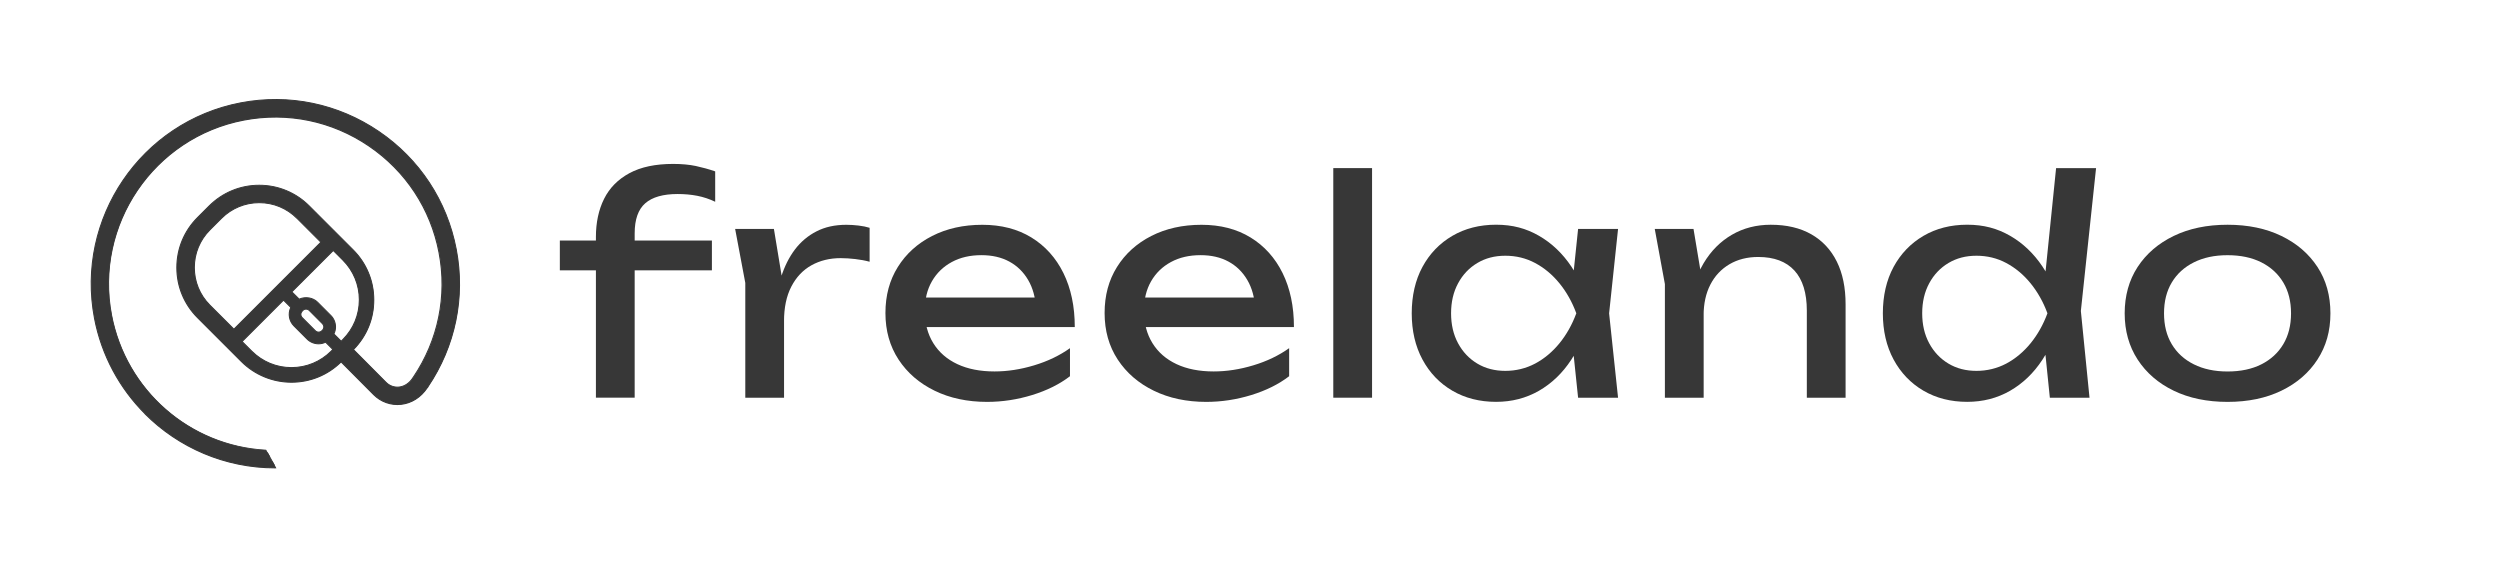 <svg width="282" height="64" viewBox="0 0 282 64" fill="none" xmlns="http://www.w3.org/2000/svg">
<path d="M63.15 30.496V27.133H80.303V30.496H63.15ZM76.436 21.886C74.8 21.886 73.581 22.232 72.787 22.928C71.988 23.624 71.591 24.755 71.591 26.324V44.856H67.219V26.731C67.219 25.096 67.527 23.657 68.144 22.424C68.76 21.19 69.713 20.228 71.002 19.532C72.292 18.836 73.936 18.49 75.931 18.49C76.893 18.49 77.748 18.57 78.486 18.724C79.224 18.883 79.953 19.084 80.673 19.331V22.76C80.023 22.447 79.35 22.223 78.654 22.087C77.958 21.952 77.22 21.886 76.436 21.886Z" fill="#373737"/>
<path d="M82.924 25.825H87.297L88.441 32.752V44.861H84.069V31.912L82.924 25.825ZM98.093 25.689V29.524C97.598 29.389 97.06 29.291 96.476 29.221C95.892 29.155 95.346 29.118 94.827 29.118C93.594 29.118 92.496 29.389 91.529 29.926C90.567 30.463 89.81 31.267 89.259 32.332C88.708 33.397 88.437 34.705 88.437 36.251L87.428 35.009C87.516 33.663 87.745 32.402 88.119 31.225C88.493 30.048 89.007 29.02 89.665 28.146C90.329 27.273 91.141 26.586 92.104 26.096C93.066 25.6 94.187 25.357 95.467 25.357C95.916 25.357 96.374 25.386 96.846 25.442C97.317 25.498 97.733 25.582 98.088 25.694L98.093 25.689Z" fill="#373737"/>
<path d="M111.346 45.333C109.127 45.333 107.151 44.913 105.427 44.072C103.699 43.231 102.344 42.058 101.358 40.559C100.372 39.054 99.877 37.307 99.877 35.312C99.877 33.318 100.344 31.608 101.274 30.118C102.204 28.628 103.493 27.46 105.142 26.619C106.791 25.778 108.678 25.357 110.809 25.357C112.939 25.357 114.784 25.834 116.34 26.787C117.895 27.74 119.105 29.081 119.955 30.804C120.806 32.533 121.235 34.56 121.235 36.891H103.306V33.561H119.049L116.863 34.803C116.797 33.547 116.499 32.472 115.971 31.575C115.443 30.678 114.737 29.987 113.85 29.506C112.962 29.025 111.916 28.782 110.706 28.782C109.426 28.782 108.314 29.039 107.361 29.557C106.408 30.071 105.661 30.795 105.123 31.725C104.586 32.654 104.315 33.761 104.315 35.037C104.315 36.448 104.633 37.672 105.273 38.704C105.913 39.736 106.819 40.526 107.996 41.077C109.174 41.628 110.57 41.899 112.182 41.899C113.64 41.899 115.13 41.67 116.657 41.208C118.18 40.75 119.526 40.105 120.694 39.274V42.437C119.526 43.334 118.11 44.039 116.438 44.557C114.765 45.071 113.07 45.333 111.341 45.333H111.346Z" fill="#373737"/>
<path d="M136.068 45.333C133.849 45.333 131.873 44.913 130.149 44.072C128.42 43.231 127.066 42.058 126.08 40.559C125.094 39.054 124.599 37.307 124.599 35.312C124.599 33.318 125.066 31.608 125.996 30.118C126.926 28.628 128.215 27.46 129.864 26.619C131.513 25.778 133.4 25.357 135.531 25.357C137.661 25.357 139.506 25.834 141.062 26.787C142.617 27.74 143.827 29.081 144.677 30.804C145.528 32.533 145.957 34.56 145.957 36.891H128.028V33.561H143.771L141.585 34.803C141.519 33.547 141.22 32.472 140.693 31.575C140.165 30.678 139.459 29.987 138.572 29.506C137.684 29.025 136.638 28.782 135.428 28.782C134.148 28.782 133.036 29.039 132.083 29.557C131.13 30.071 130.382 30.795 129.845 31.725C129.308 32.654 129.037 33.761 129.037 35.037C129.037 36.448 129.355 37.672 129.995 38.704C130.635 39.736 131.541 40.526 132.718 41.077C133.895 41.628 135.292 41.899 136.904 41.899C138.361 41.899 139.852 41.67 141.379 41.208C142.902 40.75 144.248 40.105 145.415 39.274V42.437C144.248 43.334 142.832 44.039 141.16 44.557C139.487 45.071 137.792 45.333 136.063 45.333H136.068Z" fill="#373737"/>
<path d="M150.395 18.962H154.768V44.861H150.395V18.962Z" fill="#373737"/>
<path d="M179.354 35.34C178.929 37.335 178.224 39.087 177.233 40.586C176.248 42.09 175.028 43.254 173.585 44.085C172.137 44.912 170.53 45.328 168.759 45.328C166.9 45.328 165.251 44.907 163.817 44.066C162.382 43.226 161.261 42.053 160.453 40.553C159.645 39.049 159.243 37.312 159.243 35.34C159.243 33.369 159.645 31.603 160.453 30.108C161.261 28.618 162.382 27.45 163.817 26.609C165.251 25.768 166.9 25.348 168.759 25.348C170.618 25.348 172.141 25.763 173.585 26.59C175.033 27.422 176.252 28.58 177.252 30.071C178.252 31.561 178.952 33.317 179.354 35.335V35.34ZM163.681 35.34C163.681 36.62 163.943 37.746 164.471 38.722C164.998 39.699 165.718 40.46 166.638 41.011C167.558 41.562 168.61 41.834 169.801 41.834C170.992 41.834 172.132 41.558 173.164 41.011C174.197 40.46 175.108 39.699 175.907 38.722C176.701 37.746 177.336 36.62 177.808 35.34C177.336 34.06 176.701 32.934 175.907 31.958C175.112 30.982 174.197 30.22 173.164 29.669C172.132 29.118 171.011 28.847 169.801 28.847C168.591 28.847 167.558 29.122 166.638 29.669C165.718 30.22 164.994 30.982 164.471 31.958C163.943 32.934 163.681 34.06 163.681 35.34ZM178.009 44.861L177.271 37.797L178.144 35.34L177.271 32.92L178.009 25.824H182.517L181.508 35.345L182.517 44.865H178.009V44.861Z" fill="#373737"/>
<path d="M186.656 25.824H191.028L192.173 32.687V44.861H187.8V32.047L186.656 25.824ZM199.741 25.352C201.535 25.352 203.058 25.712 204.314 26.427C205.571 27.146 206.528 28.169 207.192 29.506C207.855 30.842 208.182 32.449 208.182 34.331V44.861H203.81V35.041C203.81 33.047 203.342 31.538 202.413 30.519C201.483 29.501 200.119 28.987 198.325 28.987C197.092 28.987 196.008 29.263 195.079 29.809C194.149 30.36 193.429 31.127 192.925 32.112C192.42 33.098 192.168 34.252 192.168 35.578L190.622 34.738C190.823 32.766 191.341 31.084 192.168 29.692C193 28.3 194.065 27.23 195.364 26.478C196.662 25.726 198.12 25.352 199.736 25.352H199.741Z" fill="#373737"/>
<path d="M232.497 35.34C232.072 37.335 231.367 39.087 230.377 40.587C229.391 42.091 228.172 43.254 226.728 44.086C225.28 44.913 223.673 45.328 221.902 45.328C220.043 45.328 218.394 44.908 216.96 44.067C215.526 43.226 214.405 42.053 213.596 40.554C212.788 39.05 212.386 37.312 212.386 35.34C212.386 33.369 212.788 31.603 213.596 30.108C214.405 28.618 215.526 27.45 216.96 26.609C218.394 25.768 220.043 25.348 221.902 25.348C223.762 25.348 225.285 25.764 226.728 26.591C228.176 27.422 229.396 28.581 230.395 30.071C231.395 31.561 232.096 33.318 232.497 35.336V35.34ZM216.824 35.34C216.824 36.62 217.086 37.746 217.614 38.723C218.142 39.699 218.861 40.461 219.782 41.012C220.702 41.563 221.753 41.834 222.944 41.834C224.135 41.834 225.275 41.558 226.308 41.012C227.34 40.461 228.251 39.699 229.05 38.723C229.844 37.746 230.479 36.62 230.951 35.34C230.479 34.06 229.844 32.935 229.05 31.958C228.256 30.982 227.34 30.221 226.308 29.669C225.275 29.118 224.154 28.847 222.944 28.847C221.734 28.847 220.702 29.123 219.782 29.669C218.861 30.221 218.137 30.982 217.614 31.958C217.086 32.935 216.824 34.06 216.824 35.34ZM231.222 44.861L230.484 37.63L231.46 35.378L230.517 32.79L231.927 18.967H236.436L234.721 35.079L235.697 44.866H231.222V44.861Z" fill="#373737"/>
<path d="M251.268 45.333C248.96 45.333 246.932 44.912 245.195 44.071C243.457 43.23 242.102 42.058 241.126 40.558C240.149 39.054 239.664 37.316 239.664 35.345C239.664 33.374 240.149 31.608 241.126 30.113C242.102 28.623 243.457 27.455 245.195 26.614C246.932 25.773 248.955 25.352 251.268 25.352C253.58 25.352 255.603 25.773 257.341 26.614C259.078 27.455 260.433 28.623 261.41 30.113C262.386 31.603 262.872 33.346 262.872 35.345C262.872 37.344 262.386 39.054 261.41 40.558C260.433 42.063 259.078 43.23 257.341 44.071C255.603 44.912 253.58 45.333 251.268 45.333ZM251.268 41.904C252.749 41.904 254.019 41.633 255.084 41.096C256.149 40.558 256.972 39.802 257.556 38.825C258.139 37.849 258.429 36.69 258.429 35.345C258.429 33.999 258.139 32.841 257.556 31.865C256.972 30.888 256.149 30.131 255.084 29.594C254.019 29.057 252.749 28.786 251.268 28.786C249.787 28.786 248.544 29.057 247.465 29.594C246.391 30.131 245.559 30.888 244.975 31.865C244.391 32.841 244.102 33.999 244.102 35.345C244.102 36.69 244.391 37.849 244.975 38.825C245.559 39.802 246.386 40.558 247.465 41.096C248.539 41.633 249.805 41.904 251.268 41.904Z" fill="#373737"/>
<path d="M51.139 28.165C49.023 17.093 38.297 9.805 27.221 11.917C16.15 14.033 8.862 24.764 10.973 35.835C12.809 45.426 21.186 52.391 30.916 52.442C30.669 51.999 30.43 51.545 30.178 51.102C21.391 50.709 13.931 44.314 12.263 35.587C10.282 25.226 17.103 15.187 27.464 13.206C37.83 11.226 47.865 18.046 49.845 28.407C50.803 33.425 49.752 38.517 46.879 42.744C46.879 42.744 46.879 42.754 46.874 42.758C46.426 43.464 45.781 43.894 45.062 43.973C44.422 44.043 43.782 43.819 43.319 43.356L39.409 39.423L39.601 39.231C41.044 37.788 41.843 35.863 41.843 33.817C41.843 31.771 41.049 29.851 39.601 28.403L38.054 26.857L34.658 23.456C33.215 22.007 31.29 21.213 29.244 21.213C27.198 21.213 25.278 22.007 23.83 23.456L22.522 24.764C21.078 26.207 20.279 28.132 20.279 30.178C20.279 32.224 21.073 34.144 22.522 35.592L25.918 38.988H25.922L27.469 40.539C28.912 41.983 30.837 42.782 32.883 42.782C34.929 42.782 36.849 41.987 38.297 40.539L38.484 40.352L42.394 44.286C43.053 44.945 43.926 45.304 44.837 45.304C44.964 45.304 45.09 45.3 45.216 45.286C46.332 45.164 47.309 44.524 47.977 43.492V43.487C47.977 43.487 47.981 43.482 47.981 43.478C47.981 43.478 47.981 43.478 47.981 43.473C51.041 38.96 52.162 33.527 51.139 28.169V28.165ZM23.447 34.663C22.251 33.467 21.587 31.874 21.587 30.178C21.587 28.482 22.246 26.894 23.447 25.693L24.755 24.385C25.955 23.189 27.544 22.526 29.239 22.526C30.935 22.526 32.523 23.185 33.724 24.385L36.658 27.319L31.519 32.458L26.385 37.596L23.451 34.663H23.447ZM37.363 39.61C36.167 40.806 34.574 41.469 32.878 41.469C31.183 41.469 29.594 40.81 28.394 39.61L27.31 38.526L31.981 33.854L32.804 34.677C32.481 35.354 32.589 36.195 33.154 36.755L34.644 38.246C34.99 38.591 35.448 38.778 35.938 38.778C36.214 38.778 36.48 38.713 36.723 38.591L37.545 39.413L37.358 39.605L37.363 39.61ZM34.088 35.097L34.163 35.027C34.261 34.929 34.387 34.877 34.527 34.877C34.667 34.877 34.794 34.934 34.892 35.027L36.382 36.522C36.48 36.62 36.532 36.746 36.532 36.886C36.532 37.022 36.48 37.153 36.377 37.251L36.307 37.321C36.116 37.517 35.77 37.517 35.578 37.321L34.088 35.831C33.887 35.63 33.887 35.303 34.088 35.102V35.097ZM38.484 38.493L37.662 37.671C37.779 37.428 37.844 37.162 37.844 36.886C37.844 36.396 37.653 35.933 37.307 35.592L35.817 34.102C35.275 33.56 34.42 33.448 33.743 33.756L32.916 32.929L37.587 28.258L38.671 29.342C39.867 30.538 40.53 32.131 40.53 33.826C40.53 35.522 39.872 37.115 38.671 38.311L38.48 38.503L38.484 38.493Z" fill="#373737"/>
<path d="M16.565 46.486C13.739 43.66 11.716 39.997 10.922 35.849C8.801 24.745 16.112 13.986 27.212 11.865C32.584 10.838 38.04 11.973 42.572 15.051C47.108 18.13 50.168 22.787 51.195 28.155C52.223 33.523 51.097 38.974 48.028 43.501L48.019 43.52L48.009 43.534C47.332 44.58 46.337 45.225 45.211 45.346C45.085 45.36 44.954 45.365 44.828 45.365C43.894 45.365 43.016 44.996 42.347 44.328L38.479 40.436L38.335 40.581C36.877 42.039 34.938 42.842 32.878 42.842C30.818 42.842 28.879 42.039 27.422 40.581L22.475 35.634C21.017 34.177 20.218 32.238 20.218 30.178C20.218 28.118 21.022 26.179 22.479 24.721L23.787 23.413C25.245 21.956 27.184 21.152 29.244 21.152C31.304 21.152 33.238 21.956 34.696 23.409L38.073 26.791L38.096 26.81L39.643 28.356C41.1 29.813 41.899 31.752 41.899 33.812C41.899 35.872 41.096 37.811 39.638 39.264L39.489 39.413L43.356 43.309C43.81 43.763 44.426 43.982 45.052 43.912C45.748 43.837 46.374 43.417 46.813 42.73V42.721H46.823V42.712C49.691 38.493 50.742 33.42 49.785 28.417C48.831 23.423 45.982 19.092 41.764 16.229C37.545 13.365 32.472 12.309 27.473 13.267C17.145 15.243 10.347 25.249 12.319 35.578C13.987 44.291 21.33 50.653 30.183 51.045H30.215L30.23 51.074C30.388 51.354 30.547 51.643 30.701 51.924C30.79 52.087 30.879 52.251 30.968 52.414L31.014 52.503H30.916C25.376 52.47 20.27 50.2 16.556 46.486H16.565ZM45.515 17.625C44.604 16.714 43.599 15.883 42.511 15.145C38.003 12.08 32.579 10.959 27.235 11.977C16.196 14.084 8.927 24.787 11.034 35.826C12.851 45.337 21.167 52.283 30.823 52.386C30.748 52.251 30.678 52.115 30.603 51.984C30.458 51.714 30.304 51.433 30.15 51.162C25.89 50.966 21.76 49.317 18.518 46.519C15.257 43.702 13.02 39.829 12.211 35.601C10.226 25.212 17.065 15.14 27.459 13.155C32.486 12.192 37.592 13.253 41.838 16.135C46.08 19.017 48.948 23.376 49.911 28.398C50.873 33.434 49.817 38.54 46.935 42.777C46.94 42.767 46.935 42.777 46.935 42.786V42.796H46.925C46.468 43.515 45.809 43.949 45.076 44.033C44.412 44.108 43.763 43.875 43.286 43.398L39.334 39.423L39.568 39.189C41.002 37.755 41.791 35.849 41.791 33.817C41.791 31.789 41.002 29.879 39.568 28.449L34.621 23.502C33.187 22.068 31.281 21.279 29.253 21.279C27.226 21.279 25.315 22.068 23.881 23.502L22.573 24.81C21.139 26.244 20.349 28.155 20.349 30.182C20.349 32.21 21.139 34.12 22.573 35.555L27.52 40.502C28.954 41.936 30.865 42.725 32.892 42.725C34.92 42.725 36.83 41.936 38.264 40.502L38.493 40.273L42.446 44.248C43.09 44.893 43.945 45.248 44.847 45.248C44.968 45.248 45.094 45.243 45.216 45.229C46.309 45.113 47.271 44.487 47.93 43.468V43.459H47.939V43.45L47.958 43.436C51.004 38.937 52.12 33.518 51.102 28.183C50.326 24.133 48.388 20.489 45.533 17.635L45.515 17.625ZM23.409 34.705C22.199 33.495 21.536 31.887 21.536 30.178C21.536 28.468 22.199 26.861 23.409 25.651L24.717 24.343C25.927 23.133 27.534 22.47 29.244 22.47C30.954 22.47 32.561 23.133 33.77 24.343L36.746 27.319L31.575 32.49L31.566 32.514H31.552L26.39 37.676L23.414 34.705H23.409ZM36.578 27.319L33.686 24.427C32.5 23.241 30.921 22.587 29.244 22.587C27.567 22.587 25.988 23.241 24.801 24.427L23.493 25.735C22.307 26.922 21.653 28.501 21.653 30.178C21.653 31.855 22.307 33.434 23.493 34.62L26.385 37.512L36.578 27.319ZM28.356 39.652L27.23 38.526L31.986 33.77L32.878 34.662L32.86 34.7C32.537 35.377 32.673 36.19 33.196 36.713L34.686 38.203C35.023 38.535 35.466 38.722 35.938 38.722C36.2 38.722 36.452 38.661 36.7 38.544L36.737 38.526L37.629 39.418L37.4 39.652C36.19 40.862 34.583 41.525 32.874 41.525C31.164 41.525 29.557 40.862 28.347 39.652H28.356ZM27.394 38.526L28.436 39.568C29.622 40.754 31.201 41.408 32.878 41.408C34.555 41.408 36.134 40.754 37.321 39.568L37.466 39.418L36.714 38.666C36.461 38.783 36.204 38.839 35.938 38.839C35.434 38.839 34.957 38.643 34.602 38.288L33.112 36.797C32.561 36.246 32.411 35.401 32.733 34.686L31.981 33.934L27.389 38.526H27.394ZM34.046 35.868C33.939 35.76 33.878 35.615 33.878 35.466C33.878 35.312 33.939 35.167 34.046 35.059L34.121 34.989C34.228 34.882 34.373 34.821 34.527 34.821C34.681 34.821 34.822 34.882 34.934 34.989L36.424 36.484C36.531 36.592 36.592 36.737 36.592 36.891C36.592 37.045 36.531 37.19 36.419 37.297L36.349 37.367C36.246 37.47 36.097 37.531 35.943 37.531C35.789 37.531 35.639 37.47 35.536 37.367L34.046 35.877V35.868ZM34.13 35.139C34.046 35.223 33.995 35.34 33.995 35.461C33.995 35.583 34.041 35.7 34.126 35.784L35.616 37.274C35.7 37.358 35.817 37.405 35.938 37.405C36.06 37.405 36.181 37.358 36.26 37.274L36.331 37.204C36.419 37.115 36.466 37.003 36.466 36.877C36.466 36.751 36.419 36.643 36.335 36.554L34.845 35.059C34.756 34.971 34.644 34.924 34.523 34.924C34.401 34.924 34.284 34.971 34.2 35.059L34.126 35.134L34.13 35.139ZM38.484 38.572L37.592 37.68L37.611 37.643C37.727 37.395 37.788 37.143 37.788 36.881C37.788 36.405 37.606 35.961 37.274 35.629L35.784 34.135C35.279 33.63 34.457 33.495 33.775 33.798L33.738 33.817L32.841 32.92L37.596 28.164L38.722 29.29C39.932 30.5 40.596 32.107 40.596 33.817C40.596 35.527 39.928 37.134 38.722 38.344L38.493 38.572H38.484ZM37.732 37.657L38.484 38.409L38.634 38.26C39.82 37.073 40.474 35.494 40.474 33.817C40.474 32.14 39.82 30.561 38.634 29.374L37.592 28.332L33 32.92L33.761 33.677C34.476 33.373 35.336 33.523 35.863 34.05L37.354 35.545C37.709 35.9 37.905 36.377 37.905 36.881C37.905 37.143 37.849 37.405 37.732 37.657Z" fill="#373737"/>
<path d="M51.462 28.104C50.425 22.661 47.318 17.948 42.726 14.827C38.134 11.707 32.603 10.562 27.165 11.599C15.916 13.748 8.512 24.647 10.661 35.9C12.529 45.678 21.102 52.779 31.052 52.779C31.071 52.779 31.089 52.774 31.108 52.769C30.986 52.554 30.865 52.335 30.748 52.115C21.251 51.975 13.099 45.15 11.305 35.774C9.226 24.88 16.397 14.323 27.291 12.239C28.557 11.996 29.833 11.879 31.094 11.879C35.083 11.879 38.984 13.071 42.362 15.369C46.809 18.392 49.817 22.96 50.822 28.23C51.826 33.481 50.733 38.816 47.743 43.249L47.72 43.263L47.673 43.347C47.061 44.281 46.174 44.851 45.174 44.963C44.226 45.066 43.301 44.734 42.623 44.062L38.484 39.895L38.064 40.315C36.681 41.698 34.84 42.464 32.883 42.464C30.926 42.464 29.085 41.703 27.702 40.315L22.755 35.368C21.372 33.985 20.606 32.145 20.606 30.187C20.606 28.23 21.368 26.389 22.755 25.006L24.063 23.698C25.451 22.316 27.291 21.549 29.249 21.549C31.206 21.549 33.047 22.311 34.429 23.698L37.821 27.09L37.9 27.193H37.924L39.377 28.645C40.759 30.028 41.526 31.869 41.526 33.826C41.526 35.784 40.764 37.624 39.377 39.007L38.956 39.427L43.1 43.594C43.637 44.132 44.366 44.389 45.108 44.304C45.917 44.216 46.641 43.739 47.141 42.968L47.187 42.898C50.088 38.605 51.154 33.443 50.177 28.351C49.206 23.255 46.295 18.835 41.993 15.916C37.69 12.991 32.509 11.917 27.413 12.893C16.874 14.907 9.941 25.119 11.955 35.657C13.664 44.599 21.358 51.144 30.384 51.452C30.258 51.223 30.127 50.999 29.996 50.779C21.452 50.303 14.225 44.043 12.599 35.536C10.656 25.352 17.355 15.486 27.539 13.538C32.467 12.599 37.471 13.636 41.628 16.457C45.786 19.284 48.593 23.549 49.537 28.477C50.476 33.397 49.453 38.381 46.641 42.543L46.608 42.567L46.589 42.623C46.197 43.225 45.646 43.59 45.038 43.66C44.492 43.721 43.955 43.529 43.562 43.137L39.881 39.432C41.367 37.928 42.179 35.943 42.179 33.826C42.179 31.71 41.348 29.687 39.839 28.183L34.892 23.236C33.383 21.727 31.379 20.895 29.249 20.895C27.119 20.895 25.114 21.727 23.601 23.231L22.293 24.539C20.784 26.048 19.952 28.052 19.952 30.183C19.952 32.313 20.784 34.322 22.293 35.826L27.24 40.773C28.749 42.282 30.753 43.113 32.883 43.113C35.013 43.113 36.98 42.3 38.484 40.82L42.166 44.519C42.983 45.337 44.104 45.734 45.249 45.613C46.431 45.482 47.472 44.823 48.196 43.753L48.252 43.702L48.281 43.632C51.378 39.049 52.508 33.537 51.471 28.108L51.462 28.104Z" fill="#373737"/>
<path d="M16.332 46.725C13.459 43.852 11.408 40.133 10.6 35.91C8.446 24.628 15.869 13.697 27.151 11.543C32.607 10.502 38.153 11.651 42.759 14.781C47.365 17.911 50.476 22.638 51.518 28.095C52.559 33.537 51.42 39.068 48.318 43.66L48.29 43.73L48.224 43.791C47.505 44.865 46.44 45.538 45.244 45.669C44.081 45.795 42.941 45.389 42.114 44.562L38.475 40.904C36.966 42.371 34.98 43.174 32.874 43.174C30.767 43.174 28.707 42.338 27.188 40.82L22.241 35.873C20.723 34.354 19.887 32.336 19.887 30.187C19.887 28.038 20.723 26.02 22.241 24.502L23.549 23.194C25.072 21.676 27.09 20.84 29.235 20.84C31.384 20.84 33.402 21.676 34.92 23.194L39.867 28.141C41.385 29.66 42.221 31.678 42.221 33.827C42.221 35.975 41.413 37.923 39.946 39.432L43.586 43.095C43.969 43.478 44.487 43.66 45.015 43.604C45.604 43.539 46.141 43.179 46.524 42.595L46.543 42.539L46.58 42.511C49.378 38.367 50.401 33.392 49.462 28.496C48.523 23.587 45.725 19.331 41.577 16.514C37.428 13.697 32.444 12.665 27.529 13.604C17.378 15.542 10.698 25.38 12.637 35.532C14.253 43.996 21.386 50.247 29.982 50.728H30.015L30.029 50.756C30.164 50.98 30.295 51.209 30.416 51.429L30.468 51.518H30.365C25.979 51.364 21.718 49.705 18.373 46.841C15.014 43.968 12.711 40.002 11.884 35.672C9.866 25.105 16.822 14.86 27.389 12.842C32.505 11.866 37.695 12.94 42.011 15.874C46.328 18.808 49.243 23.236 50.219 28.347C51.195 33.453 50.13 38.633 47.22 42.936L47.173 43.006C46.659 43.796 45.921 44.277 45.094 44.37C44.333 44.454 43.581 44.188 43.034 43.641L38.853 39.432L39.316 38.97C40.689 37.596 41.446 35.77 41.446 33.831C41.446 31.892 40.689 30.066 39.32 28.692L37.886 27.254H37.858L37.76 27.128L34.373 23.741C33 22.367 31.178 21.61 29.235 21.61C27.296 21.61 25.469 22.367 24.091 23.741L22.783 25.049C21.41 26.422 20.653 28.249 20.653 30.187C20.653 32.131 21.41 33.953 22.779 35.326L27.726 40.278C29.099 41.651 30.926 42.408 32.864 42.408C34.808 42.408 36.63 41.651 38.003 40.278L38.465 39.815L42.647 44.025C43.31 44.688 44.221 45.01 45.151 44.912C46.132 44.805 47.005 44.239 47.608 43.324L47.659 43.23L47.682 43.212C50.658 38.792 51.747 33.476 50.747 28.244C49.743 22.989 46.748 18.434 42.31 15.421C38.961 13.146 35.074 11.945 31.075 11.945C29.814 11.945 28.534 12.066 27.282 12.305C16.421 14.379 9.268 24.909 11.343 35.77C13.122 45.071 21.274 51.924 30.729 52.059H30.762L30.776 52.092C30.893 52.312 31.014 52.527 31.136 52.742L31.183 52.821L31.094 52.83C31.094 52.83 31.08 52.83 31.075 52.83C31.061 52.83 31.047 52.835 31.038 52.835C25.357 52.835 20.12 50.527 16.318 46.725H16.332ZM45.744 17.397C44.819 16.472 43.8 15.626 42.693 14.874C38.111 11.763 32.603 10.618 27.174 11.655C15.958 13.8 8.572 24.67 10.717 35.887C12.581 45.627 21.111 52.695 31.01 52.718C30.907 52.536 30.809 52.358 30.711 52.176C26.114 52.102 21.634 50.425 18.098 47.458C14.552 44.478 12.118 40.334 11.249 35.793C9.166 24.866 16.355 14.276 27.282 12.188C28.543 11.945 29.828 11.824 31.099 11.824C35.125 11.824 39.031 13.034 42.399 15.323C46.86 18.354 49.873 22.933 50.882 28.221C51.892 33.486 50.794 38.834 47.795 43.282V43.291L47.767 43.305L47.729 43.375C47.103 44.328 46.202 44.907 45.183 45.02C44.221 45.122 43.273 44.786 42.586 44.099L38.489 39.974L38.111 40.353C36.714 41.749 34.859 42.516 32.888 42.516C30.916 42.516 29.062 41.745 27.665 40.353L22.718 35.406C21.326 34.009 20.555 32.154 20.555 30.183C20.555 28.211 21.326 26.357 22.718 24.96L24.026 23.652C25.423 22.255 27.277 21.489 29.249 21.489C31.22 21.489 33.075 22.255 34.467 23.652L37.858 27.048L37.924 27.132H37.942L39.409 28.599C40.801 29.996 41.572 31.851 41.572 33.822C41.572 35.793 40.801 37.648 39.409 39.045L39.026 39.423L43.128 43.548C43.651 44.071 44.366 44.324 45.09 44.244C45.879 44.155 46.589 43.693 47.08 42.931L47.127 42.861C50.023 38.582 51.079 33.434 50.112 28.356C49.14 23.273 46.244 18.873 41.955 15.958C37.662 13.043 32.5 11.973 27.417 12.945C16.911 14.954 9.997 25.133 12.006 35.639C13.688 44.422 21.358 51.027 30.276 51.382C30.174 51.2 30.066 51.013 29.954 50.826C21.321 50.331 14.159 44.048 12.534 35.536C10.581 25.324 17.303 15.425 27.52 13.473C32.463 12.529 37.48 13.571 41.651 16.402C45.823 19.233 48.64 23.517 49.584 28.459C50.527 33.387 49.495 38.4 46.678 42.572V42.581L46.65 42.6L46.636 42.637C46.225 43.263 45.66 43.641 45.034 43.712C44.473 43.772 43.917 43.576 43.511 43.17L39.788 39.423L39.83 39.381C41.301 37.891 42.114 35.915 42.114 33.817C42.114 31.72 41.292 29.711 39.797 28.216L34.85 23.269C33.355 21.769 31.365 20.947 29.249 20.947C27.132 20.947 25.142 21.769 23.643 23.269L22.335 24.577C20.84 26.072 20.013 28.062 20.013 30.178C20.013 32.294 20.835 34.284 22.33 35.779L27.277 40.726C28.772 42.221 30.762 43.048 32.878 43.048C34.995 43.048 36.947 42.24 38.438 40.768L38.48 40.726L42.198 44.468C43.002 45.272 44.109 45.664 45.235 45.543C46.398 45.417 47.43 44.763 48.14 43.707L48.196 43.655L48.22 43.599C51.312 39.021 52.443 33.523 51.406 28.109C50.621 23.993 48.649 20.293 45.744 17.387V17.397Z" fill="#373737"/>
<path d="M31.79 32.653L37.12 27.323L33.953 24.156C32.691 22.895 31.019 22.203 29.239 22.203C27.459 22.203 25.782 22.895 24.521 24.156L23.213 25.464C21.952 26.725 21.26 28.398 21.26 30.177C21.26 31.957 21.952 33.634 23.213 34.896L26.38 38.058L31.654 32.784H31.724L31.79 32.649V32.653ZM26.385 37.133L23.68 34.433C22.545 33.298 21.919 31.789 21.919 30.177C21.919 28.566 22.545 27.061 23.68 25.926L24.988 24.618C26.123 23.483 27.637 22.857 29.244 22.857C30.851 22.857 32.36 23.483 33.495 24.618L36.2 27.323L26.385 37.133Z" fill="#373737"/>
<path d="M23.175 34.938C21.905 33.667 21.204 31.976 21.204 30.183C21.204 28.389 21.905 26.698 23.175 25.427L24.483 24.119C25.754 22.848 27.445 22.148 29.239 22.148C31.033 22.148 32.724 22.848 33.995 24.119L37.199 27.323L31.832 32.691L31.757 32.85H31.673L26.375 38.148L23.171 34.943L23.175 34.938ZM33.915 24.198C32.668 22.951 31.005 22.264 29.244 22.264C27.478 22.264 25.82 22.951 24.568 24.198L23.26 25.506C22.012 26.754 21.326 28.417 21.326 30.178C21.326 31.944 22.012 33.607 23.26 34.854L26.385 37.975L31.631 32.728H31.692L31.752 32.612L37.041 27.323L33.915 24.198ZM23.638 34.476C22.489 33.326 21.858 31.803 21.858 30.183C21.858 28.561 22.489 27.034 23.638 25.889L24.946 24.581C26.095 23.432 27.618 22.802 29.239 22.802C30.86 22.802 32.383 23.432 33.532 24.581L36.275 27.323L26.38 37.218L23.638 34.476ZM33.453 24.661C32.327 23.535 30.832 22.918 29.244 22.918C27.655 22.918 26.156 23.54 25.03 24.661L23.722 25.969C22.596 27.095 21.98 28.59 21.98 30.178C21.98 31.766 22.587 33.238 23.694 34.359L26.385 37.05L36.116 27.319L33.453 24.656V24.661Z" fill="#373737"/>
</svg>
